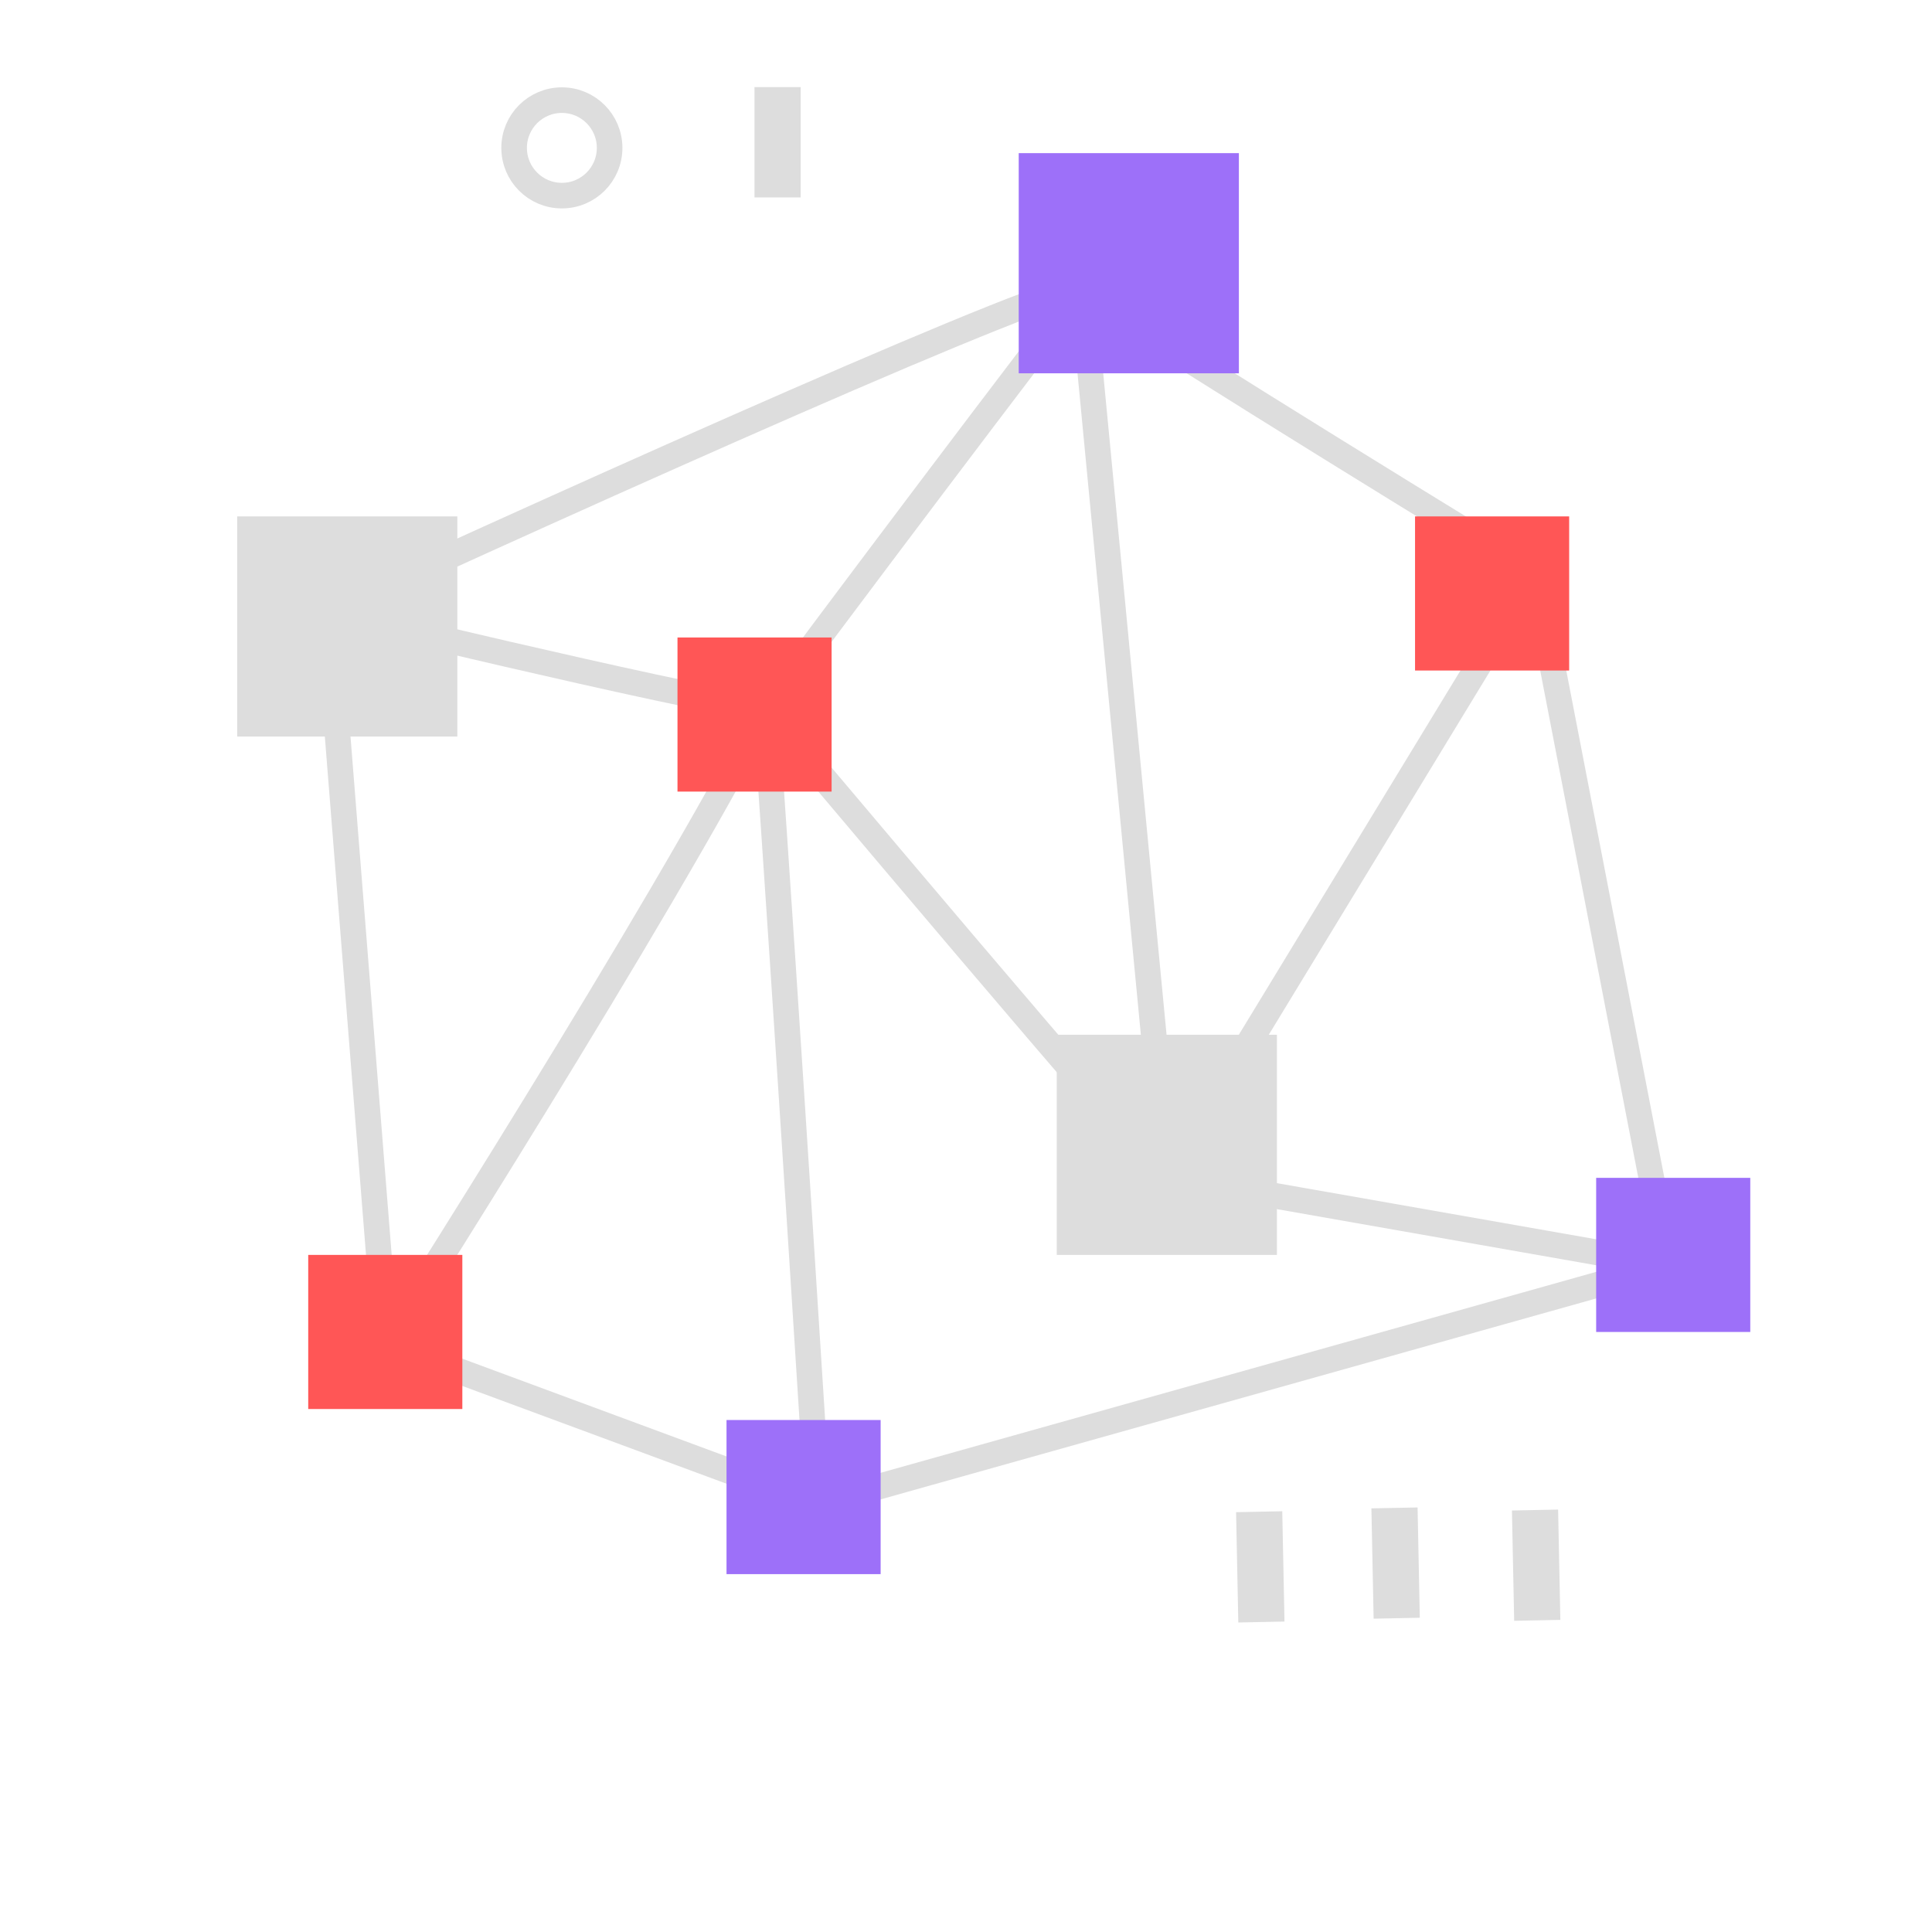 <svg width="151" height="151" viewBox="0 0 151 151" fill="none"
    xmlns="http://www.w3.org/2000/svg">
    <path fill-rule="evenodd" clip-rule="evenodd" d="M121.778 117.984L121.953 126.605L118.344 126.678L118.169 118.057L121.778 117.984Z" fill="#dddddd"/>
    <path fill-rule="evenodd" clip-rule="evenodd" d="M110.794 117.818L110.968 126.439L107.359 126.512L107.185 117.891L110.794 117.818Z" fill="#dddddd"/>
    <path fill-rule="evenodd" clip-rule="evenodd" d="M100.218 118.115L100.392 126.736L96.783 126.809L96.609 118.188L100.218 118.115Z" fill="#dddddd"/>
    <path fill-rule="evenodd" clip-rule="evenodd" d="M62.578 6.807V15.43H58.969V6.807H62.578Z" fill="#dddddd"/>
    <circle cx="43.914" cy="11.558" r="3.732" stroke="#dddddd" stroke-width="2"/>
    <path d="M63.902 117.533L30.163 105.047M63.902 117.533C63.902 117.533 61.553 79.936 59.832 55.416M63.902 117.533L130.381 98.864M30.163 105.047L25.616 47.812M30.163 105.047C30.163 105.047 51.658 71.333 59.832 55.416M25.616 47.812C44.888 38.95 83.663 21.499 84.588 22.585M25.616 47.812C25.616 47.812 51.658 54.126 59.832 55.416M84.588 22.585C85.514 23.672 108.535 37.863 119.93 44.823M84.588 22.585L91.235 91.981M84.588 22.585C84.588 22.585 72.307 38.639 59.832 55.416M119.93 44.823L130.381 98.864M119.93 44.823L91.235 91.981M130.381 98.864L91.235 91.981M59.832 55.416C59.832 55.416 90.781 92.24 91.235 91.981" stroke="#dddddd" stroke-width="2"/>
    <rect x="79.621" y="11.969" width="17.207" height="17.207" fill="#9D70F9"/>
    <rect x="82.594" y="80.873" width="17.207" height="17.207" fill="#dddddd"/>
    <rect x="18.537" y="40.36" width="17.207" height="17.207" fill="#dddddd"/>
    <rect x="52.951" y="49.824" width="12.045" height="12.045" fill="#FF5656"/>
    <rect x="56.783" y="110.985" width="12.045" height="12.045" fill="#9D70F9"/>
    <rect x="124.752" y="92.058" width="12.045" height="12.045" fill="#9D70F9"/>
    <rect x="24.09" y="98.08" width="12.045" height="12.045" fill="#FF5656"/>
    <rect x="110.596" y="40.361" width="12.045" height="12.045" fill="#FF5656"/>
</svg>

